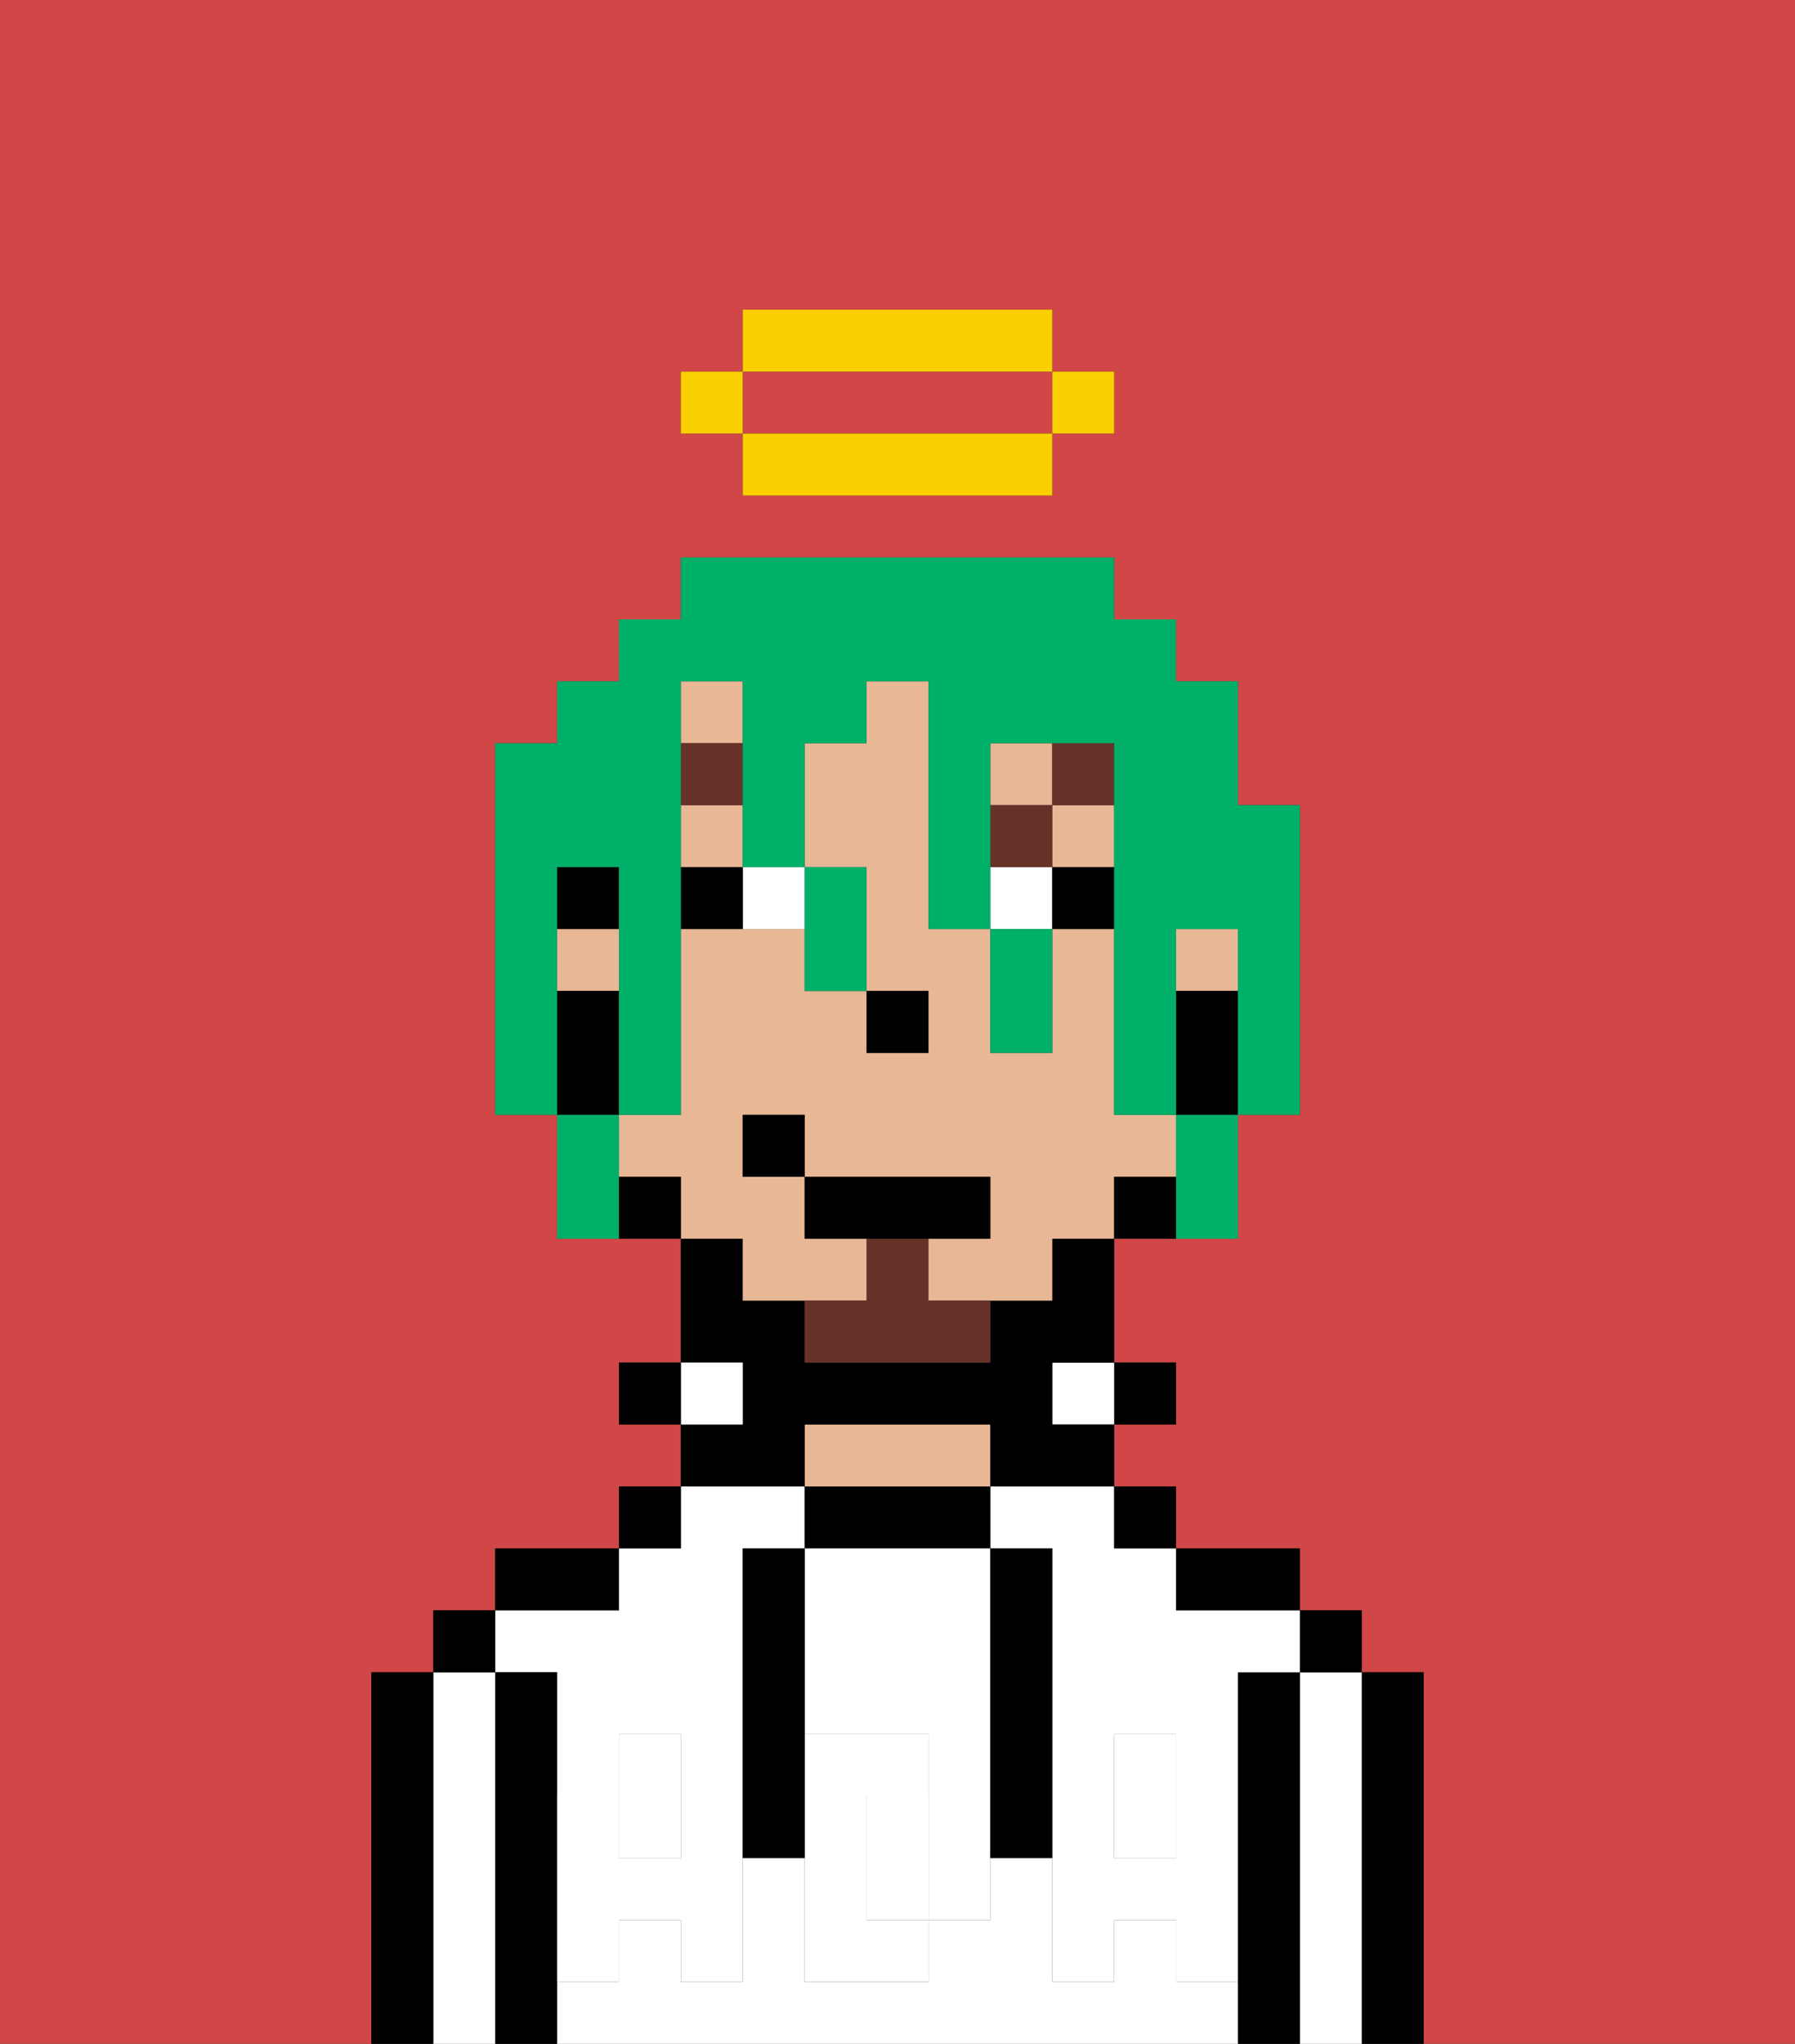<svg xmlns="http://www.w3.org/2000/svg" viewBox="0 0 29 33"><rect x="0" y="0" width="29" height="33" fill="#333333" stroke="none"/><defs><style>polygon,rect,path{shape-rendering:crispedges;}.pa229-1{fill:#d14646;}.pa229-2{fill:#000000;}.pa229-3{fill:#ffffff;}.pa229-4{fill:#e8b795;}.pa229-5{fill:#ffffff;}.pa229-6{fill:#ffffff;}.pa229-7{fill:#663228;}.pa229-8{fill:#663228;}.pa229-9{fill:#00af68;}.pa229-10{fill:#fad000;}</style></defs><path class="pa229-1" d="M0,33H6V27H7V26H8V25h2V24h1V23H10V22h1V20H9V18H8V12H9V11h1V10h1V9h7v1h1v1h1v2h1v5H20v2H18v2h1v1H18v1h1v1h2v1h1v1h1v6h6V0H0ZM11,6h1V5h5V6h1V7H17V8H12V7H11Z"/><path class="pa229-1" d="M13,7h4V6H12V7Z"/><path class="pa229-2" d="M23,27H22v6h1V27Z"/><path class="pa229-3" d="M22,27H21v6h1V27Z"/><rect class="pa229-2" x="21" y="26" width="1" height="1"/><path class="pa229-2" d="M21,27H20v6h1V27Z"/><rect class="pa229-3" x="10" y="29" width="1" height="1"/><path class="pa229-3" d="M9,27v2h1V28h1v1h1V25h1V24H11v1H10v1H8v1Z"/><path class="pa229-3" d="M16,25h1v4h1V28h1v1h1V27h1V26H19V25H18V24H16Z"/><rect class="pa229-3" x="18" y="29" width="1" height="1"/><path class="pa229-3" d="M19,32V31H18v1H17V30H16v1H15v1H13V30H12v2H11V31H10v1H9v1H20V32Z"/><path class="pa229-2" d="M20,26h1V25H19v1Z"/><rect class="pa229-2" x="18" y="24" width="1" height="1"/><rect class="pa229-2" x="18" y="22" width="1" height="1"/><rect class="pa229-3" x="17" y="22" width="1" height="1"/><path class="pa229-2" d="M16,25V24H13v1h3Z"/><path class="pa229-4" d="M16,24V23H13v1h3Z"/><path class="pa229-2" d="M13,23h3v1h2V23H17V22h1V20H17v1H16v1H13V21H12V20H11v2h1v1H11v1h2Z"/><rect class="pa229-3" x="11" y="22" width="1" height="1"/><rect class="pa229-2" x="10" y="24" width="1" height="1"/><rect class="pa229-2" x="10" y="22" width="1" height="1"/><path class="pa229-2" d="M10,25H8v1h2Z"/><path class="pa229-2" d="M9,31V27H8v6H9V31Z"/><path class="pa229-3" d="M8,27H7v6H8V27Z"/><rect class="pa229-2" x="7" y="26" width="1" height="1"/><path class="pa229-2" d="M7,27H6v6H7V27Z"/><path class="pa229-3" d="M14,29v2h1V29Z"/><path class="pa229-3" d="M13,28h2v1h1V25H13v3Z"/><path class="pa229-5" d="M19,30H18V29H17v3h1V31h1v1h1V29H19Z"/><rect class="pa229-5" x="18" y="28" width="1" height="1"/><path class="pa229-5" d="M15,29v2h1V29Z"/><path class="pa229-5" d="M14,30V29h1V28H13v4h2V31H14Z"/><path class="pa229-5" d="M11,29v1H10V29H9v3h1V31h1v1h1V29Z"/><rect class="pa229-5" x="10" y="28" width="1" height="1"/><path class="pa229-2" d="M13,27V25H12v5h1V27Z"/><path class="pa229-2" d="M17,28V25H16v5h1V28Z"/><rect class="pa229-4" x="16" y="12" width="1" height="1"/><rect class="pa229-4" x="17" y="13" width="1" height="1"/><rect class="pa229-4" x="19" y="15" width="1" height="1"/><rect class="pa229-4" x="11" y="13" width="1" height="1"/><path class="pa229-4" d="M12,21h2V20H13V19H12V18h1v1h3v1H15v1h2V20h1V19h1V18H18V15H17v2H16V15H15V11H14v1H13v2h1v2h1v1H14V16H13V15H11v3H10v1h1v1h1Z"/><rect class="pa229-4" x="9" y="15" width="1" height="1"/><rect class="pa229-4" x="11" y="11" width="1" height="1"/><path class="pa229-2" d="M19,16v2h1V16Z"/><path class="pa229-2" d="M18,19v1h1V19Z"/><path class="pa229-2" d="M10,19v1h1V19Z"/><rect class="pa229-2" x="9" y="14" width="1" height="1"/><path class="pa229-2" d="M10,17V16H9v2h1Z"/><rect class="pa229-2" x="14" y="16" width="1" height="1"/><path class="pa229-6" d="M12,15h1V14H12Z"/><rect class="pa229-6" x="16" y="14" width="1" height="1"/><path class="pa229-2" d="M11,14v1h1V14Z"/><rect class="pa229-2" x="17" y="14" width="1" height="1"/><rect class="pa229-7" x="11" y="12" width="1" height="1"/><rect class="pa229-7" x="16" y="13" width="1" height="1"/><rect class="pa229-7" x="17" y="12" width="1" height="1"/><path class="pa229-8" d="M15,20H14v1H13v1h3V21H15Z"/><polygon class="pa229-2" points="16 20 16 19 13 19 13 20 14 20 15 20 16 20"/><rect class="pa229-2" x="12" y="18" width="1" height="1"/><path class="pa229-9" d="M9,15V14h1v4h1V11h1v3h1V12h1V11h1v4h1V12h2v6h1V15h1v3h1V13H20V11H19V10H18V9H11v1H10v1H9v1H8v6H9V15Z"/><path class="pa229-9" d="M10,18H9v2h1V18Z"/><path class="pa229-9" d="M13,16h1V14H13v2Z"/><path class="pa229-9" d="M16,16v1h1V15H16Z"/><path class="pa229-9" d="M19,19v1h1V18H19Z"/><rect class="pa229-10" x="17" y="6" width="1" height="1"/><path class="pa229-10" d="M13,7H12V8h5V7H13Z"/><path class="pa229-10" d="M17,6V5H12V6h5Z"/><rect class="pa229-10" x="11" y="6" width="1" height="1"/></svg>